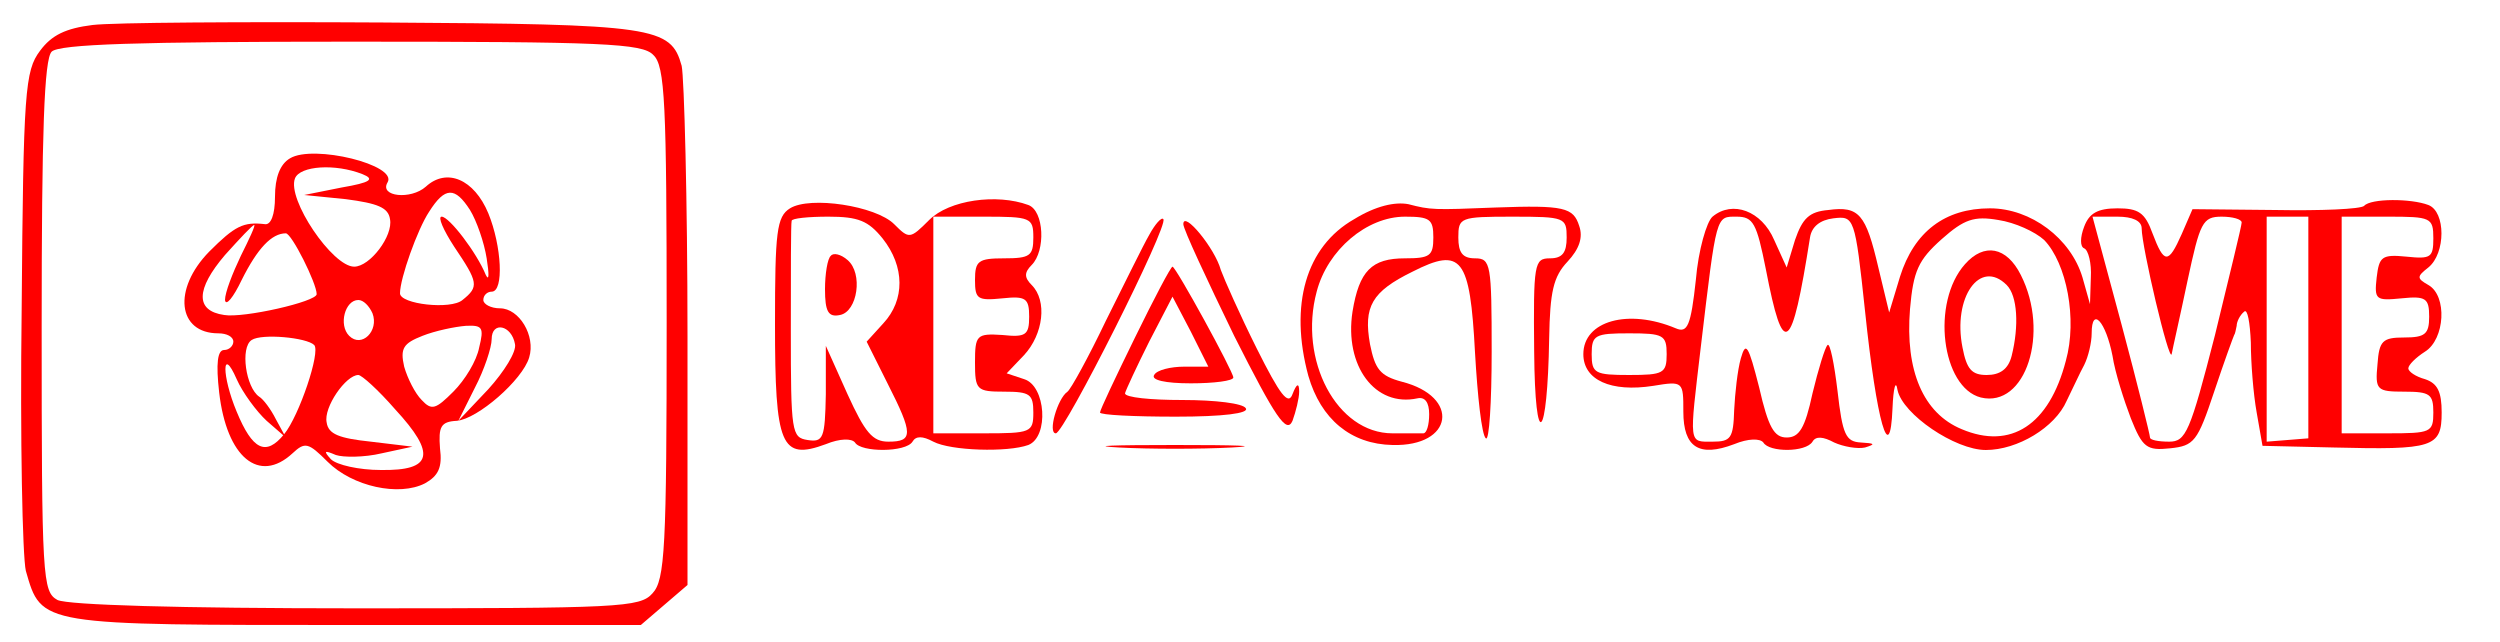  <svg  version="1.0" xmlns="http://www.w3.org/2000/svg"  width="300pt" height="77pt" viewBox="0 0 300 77"  preserveAspectRatio="xMidYMid meet">  <g transform="translate(0,77) scale(0.1,-0.1)" fill="#ff0000" stroke="none"> <path d="M111 740 c-32 -4 -49 -12 -63 -31 -18 -24 -20 -48 -22 -310 -2 -156 1 -297 5 -314 19 -66 15 -65 395 -65 l343 0 28 24 28 24 0 299 c0 164 -4 310 -7 324 -13 47 -32 50 -358 52 -168 1 -325 0 -349 -3z m673 -36 c14 -13 16 -57 16 -321 0 -271 -2 -309 -17 -325 -15 -17 -39 -18 -355 -18 -215 0 -346 4 -359 10 -18 10 -19 25 -19 328 0 234 3 321 12 330 9 9 103 12 359 12 303 0 350 -2 363 -16z"/> <path d="M348 580 c-12 -7 -18 -23 -18 -46 0 -22 -5 -34 -12 -33 -26 3 -36 -2 -67 -33 -44 -45 -38 -98 11 -98 10 0 18 -4 18 -10 0 -5 -5 -10 -11 -10 -8 0 -10 -16 -6 -51 9 -78 48 -110 88 -73 15 14 19 13 42 -10 30 -30 86 -42 117 -26 16 9 21 19 18 42 -2 26 1 32 20 33 25 2 79 49 87 76 8 26 -12 59 -35 59 -11 0 -20 5 -20 10 0 6 5 10 10 10 15 0 12 55 -4 94 -17 41 -50 55 -75 32 -18 -16 -56 -12 -46 5 13 21 -89 46 -117 29z m87 -19 c15 -6 10 -10 -25 -16 l-45 -9 50 -5 c38 -5 51 -10 53 -24 4 -20 -24 -57 -43 -57 -26 0 -81 81 -71 106 6 15 48 18 81 5z m129 -43 c8 -13 17 -39 20 -58 3 -19 3 -28 -1 -20 -11 27 -44 70 -53 70 -5 0 2 -16 15 -36 29 -43 30 -48 10 -64 -14 -12 -75 -5 -75 8 0 18 21 77 35 98 19 30 31 30 49 2z m-275 -55 c-10 -21 -19 -44 -19 -53 1 -8 10 3 20 24 19 38 36 56 53 56 7 0 37 -60 37 -73 0 -9 -88 -29 -111 -25 -35 5 -34 31 1 72 18 20 33 36 35 36 2 0 -6 -17 -16 -37z m158 -69 c8 -21 -13 -42 -28 -27 -13 13 -5 43 11 43 6 0 13 -7 17 -16z m128 -41 c-3 -16 -17 -39 -31 -53 -21 -21 -26 -23 -38 -10 -8 8 -17 26 -21 40 -5 22 -1 28 22 37 15 6 39 11 52 12 20 1 22 -2 16 -26z m43 4 c2 -9 -13 -33 -32 -54 l-36 -38 20 40 c11 21 20 48 20 58 0 22 24 17 28 -6z m-241 -1 c8 -8 -18 -85 -36 -107 -22 -27 -38 -19 -57 27 -18 43 -18 80 0 39 7 -16 24 -39 36 -50 l23 -20 -12 22 c-6 12 -15 24 -20 27 -16 11 -23 59 -9 68 12 8 66 3 75 -6z m97 -77 c50 -54 45 -74 -17 -73 -26 0 -53 6 -60 13 -9 10 -8 11 6 5 9 -3 34 -3 55 2 l37 8 -50 6 c-38 4 -51 9 -53 23 -4 18 23 57 38 57 4 0 24 -18 44 -41z"/> <path d="M948 520 c-16 -10 -18 -28 -18 -139 0 -146 7 -164 61 -144 17 7 31 7 35 2 7 -12 61 -12 69 1 4 7 12 7 25 0 21 -11 89 -13 114 -4 25 10 21 71 -5 79 l-21 7 21 22 c23 25 28 65 9 84 -9 9 -9 15 0 24 17 17 15 65 -4 72 -38 14 -95 6 -119 -18 -23 -23 -24 -23 -42 -5 -22 22 -101 34 -125 19z m111 -36 c27 -34 27 -74 1 -102 l-20 -22 25 -50 c31 -61 31 -70 1 -70 -19 0 -28 11 -49 57 l-26 58 0 -58 c-1 -53 -3 -58 -22 -55 -19 3 -20 9 -20 131 0 70 0 129 1 132 0 3 20 5 44 5 36 0 48 -5 65 -26z m181 1 c0 -22 -4 -25 -35 -25 -31 0 -35 -3 -35 -26 0 -23 3 -25 33 -22 28 3 32 0 32 -22 0 -22 -4 -25 -32 -22 -31 2 -33 0 -33 -33 0 -33 2 -35 35 -35 31 0 35 -3 35 -25 0 -24 -3 -25 -60 -25 l-60 0 0 130 0 130 60 0 c57 0 60 -1 60 -25z"/> <path d="M997 463 c-4 -3 -7 -22 -7 -40 0 -27 4 -34 18 -31 21 4 28 50 9 66 -8 7 -17 9 -20 5z"/> <path d="M1625 507 c-58 -33 -78 -103 -55 -188 15 -52 51 -82 101 -83 73 -2 82 58 11 76 -26 7 -32 15 -38 45 -8 45 2 63 51 87 59 30 69 17 75 -97 3 -52 8 -99 13 -103 4 -4 7 43 7 104 0 105 -1 112 -20 112 -15 0 -20 7 -20 25 0 24 2 25 65 25 63 0 65 -1 65 -25 0 -18 -5 -25 -20 -25 -19 0 -20 -6 -19 -112 1 -122 16 -108 18 16 1 56 5 74 22 92 14 15 19 29 14 43 -7 22 -18 25 -100 22 -75 -3 -78 -3 -105 4 -16 3 -39 -2 -65 -18z m95 -22 c0 -22 -4 -25 -34 -25 -40 0 -55 -15 -63 -64 -10 -65 27 -115 78 -104 9 2 14 -5 14 -19 0 -13 -3 -23 -7 -23 -5 0 -21 0 -37 0 -67 0 -113 88 -91 170 13 50 60 90 106 90 30 0 34 -3 34 -25z"/> <path d="M2837 523 c-4 -4 -52 -6 -107 -5 l-99 1 -13 -30 c-16 -36 -21 -36 -35 1 -9 25 -17 30 -42 30 -24 0 -34 -6 -40 -22 -5 -13 -5 -24 0 -26 5 -2 9 -18 8 -35 l-1 -32 -9 32 c-14 47 -62 83 -111 83 -54 0 -91 -28 -108 -82 l-13 -43 -13 54 c-15 64 -23 74 -60 69 -23 -2 -31 -10 -40 -36 l-10 -33 -15 33 c-15 35 -50 48 -74 28 -7 -6 -17 -40 -20 -76 -6 -55 -10 -64 -24 -58 -57 24 -111 9 -111 -31 0 -31 33 -46 84 -38 36 6 36 5 36 -31 0 -43 19 -55 61 -39 17 7 31 7 35 2 7 -12 51 -12 59 1 4 7 13 6 26 -1 11 -5 28 -8 37 -6 13 4 12 5 -5 6 -18 1 -22 9 -28 62 -4 33 -9 58 -12 55 -3 -3 -11 -29 -18 -58 -9 -42 -16 -53 -31 -53 -15 0 -22 12 -33 60 -13 51 -16 56 -22 35 -4 -14 -7 -42 -8 -62 -1 -34 -4 -38 -26 -38 -29 0 -28 -5 -14 114 19 160 18 156 43 156 20 0 24 -8 35 -63 21 -109 31 -102 53 38 2 13 12 21 28 23 25 3 26 2 38 -111 14 -134 30 -189 33 -117 1 25 4 35 6 22 6 -29 69 -72 106 -72 38 0 83 27 97 59 7 14 16 34 21 43 5 10 9 27 9 38 0 33 17 14 25 -27 3 -20 14 -54 22 -75 14 -35 19 -39 47 -36 29 3 33 8 53 68 12 36 23 66 24 68 1 1 2 6 3 11 0 5 4 13 9 17 4 4 7 -13 8 -37 0 -24 3 -62 7 -84 l7 -40 85 -2 c120 -3 130 0 130 42 0 25 -5 35 -20 40 -11 3 -20 9 -20 13 0 4 9 13 20 20 24 15 27 67 4 80 -14 8 -14 10 0 21 21 17 21 67 0 75 -21 8 -69 8 -77 -1z m-384 -41 c27 -28 40 -95 26 -145 -20 -77 -66 -107 -125 -82 -46 19 -68 70 -62 144 4 46 10 59 38 84 27 24 39 28 68 23 20 -3 44 -14 55 -24z m117 14 c0 -22 33 -162 36 -151 1 6 10 45 19 88 15 70 18 77 41 77 13 0 24 -3 24 -7 0 -4 -15 -65 -32 -135 -30 -117 -35 -128 -55 -128 -13 0 -23 2 -23 5 0 3 -15 64 -34 135 l-35 130 30 0 c18 0 29 -5 29 -14z m200 -119 l0 -133 -25 -2 -25 -2 0 135 0 135 25 0 25 0 0 -133z m150 107 c0 -23 -3 -25 -32 -22 -30 3 -33 0 -36 -25 -3 -27 -1 -28 30 -25 29 3 33 0 33 -22 0 -21 -5 -25 -30 -25 -26 0 -30 -4 -32 -32 -3 -31 -1 -33 32 -33 31 0 35 -3 35 -25 0 -24 -3 -25 -55 -25 l-55 0 0 130 0 130 55 0 c52 0 55 -1 55 -26z m-920 -139 c0 -23 -4 -25 -45 -25 -41 0 -45 2 -45 25 0 23 4 25 45 25 41 0 45 -2 45 -25z"/> <path d="M2358 453 c-41 -46 -28 -148 19 -160 54 -13 83 78 48 147 -17 34 -44 39 -67 13z m50 -25 c13 -13 15 -49 6 -85 -4 -16 -14 -23 -30 -23 -18 0 -24 7 -29 33 -12 60 21 107 53 75z"/> <path d="M1379 488 c-7 -12 -30 -59 -52 -103 -21 -44 -42 -82 -46 -85 -12 -8 -24 -50 -14 -50 10 0 136 250 129 257 -2 3 -10 -6 -17 -19z"/> <path d="M1420 501 c0 -6 28 -66 61 -134 50 -99 63 -118 70 -102 4 11 8 27 8 35 0 11 -3 10 -8 -3 -5 -14 -15 -1 -43 55 -20 40 -39 83 -43 94 -7 26 -45 72 -45 55z"/> <path d="M1362 365 c-23 -47 -42 -87 -42 -90 0 -3 41 -5 91 -5 57 0 88 4 84 10 -3 6 -37 10 -76 10 -38 0 -69 3 -69 8 1 4 14 32 29 62 l28 54 22 -42 21 -42 -29 0 c-16 0 -33 -4 -36 -10 -4 -6 13 -10 44 -10 28 0 51 3 51 7 0 7 -69 133 -73 133 -2 0 -22 -38 -45 -85z"/> <path d="M1343 233 c37 -2 97 -2 135 0 37 2 6 3 -68 3 -74 0 -105 -1 -67 -3z"/> </g> </svg> 